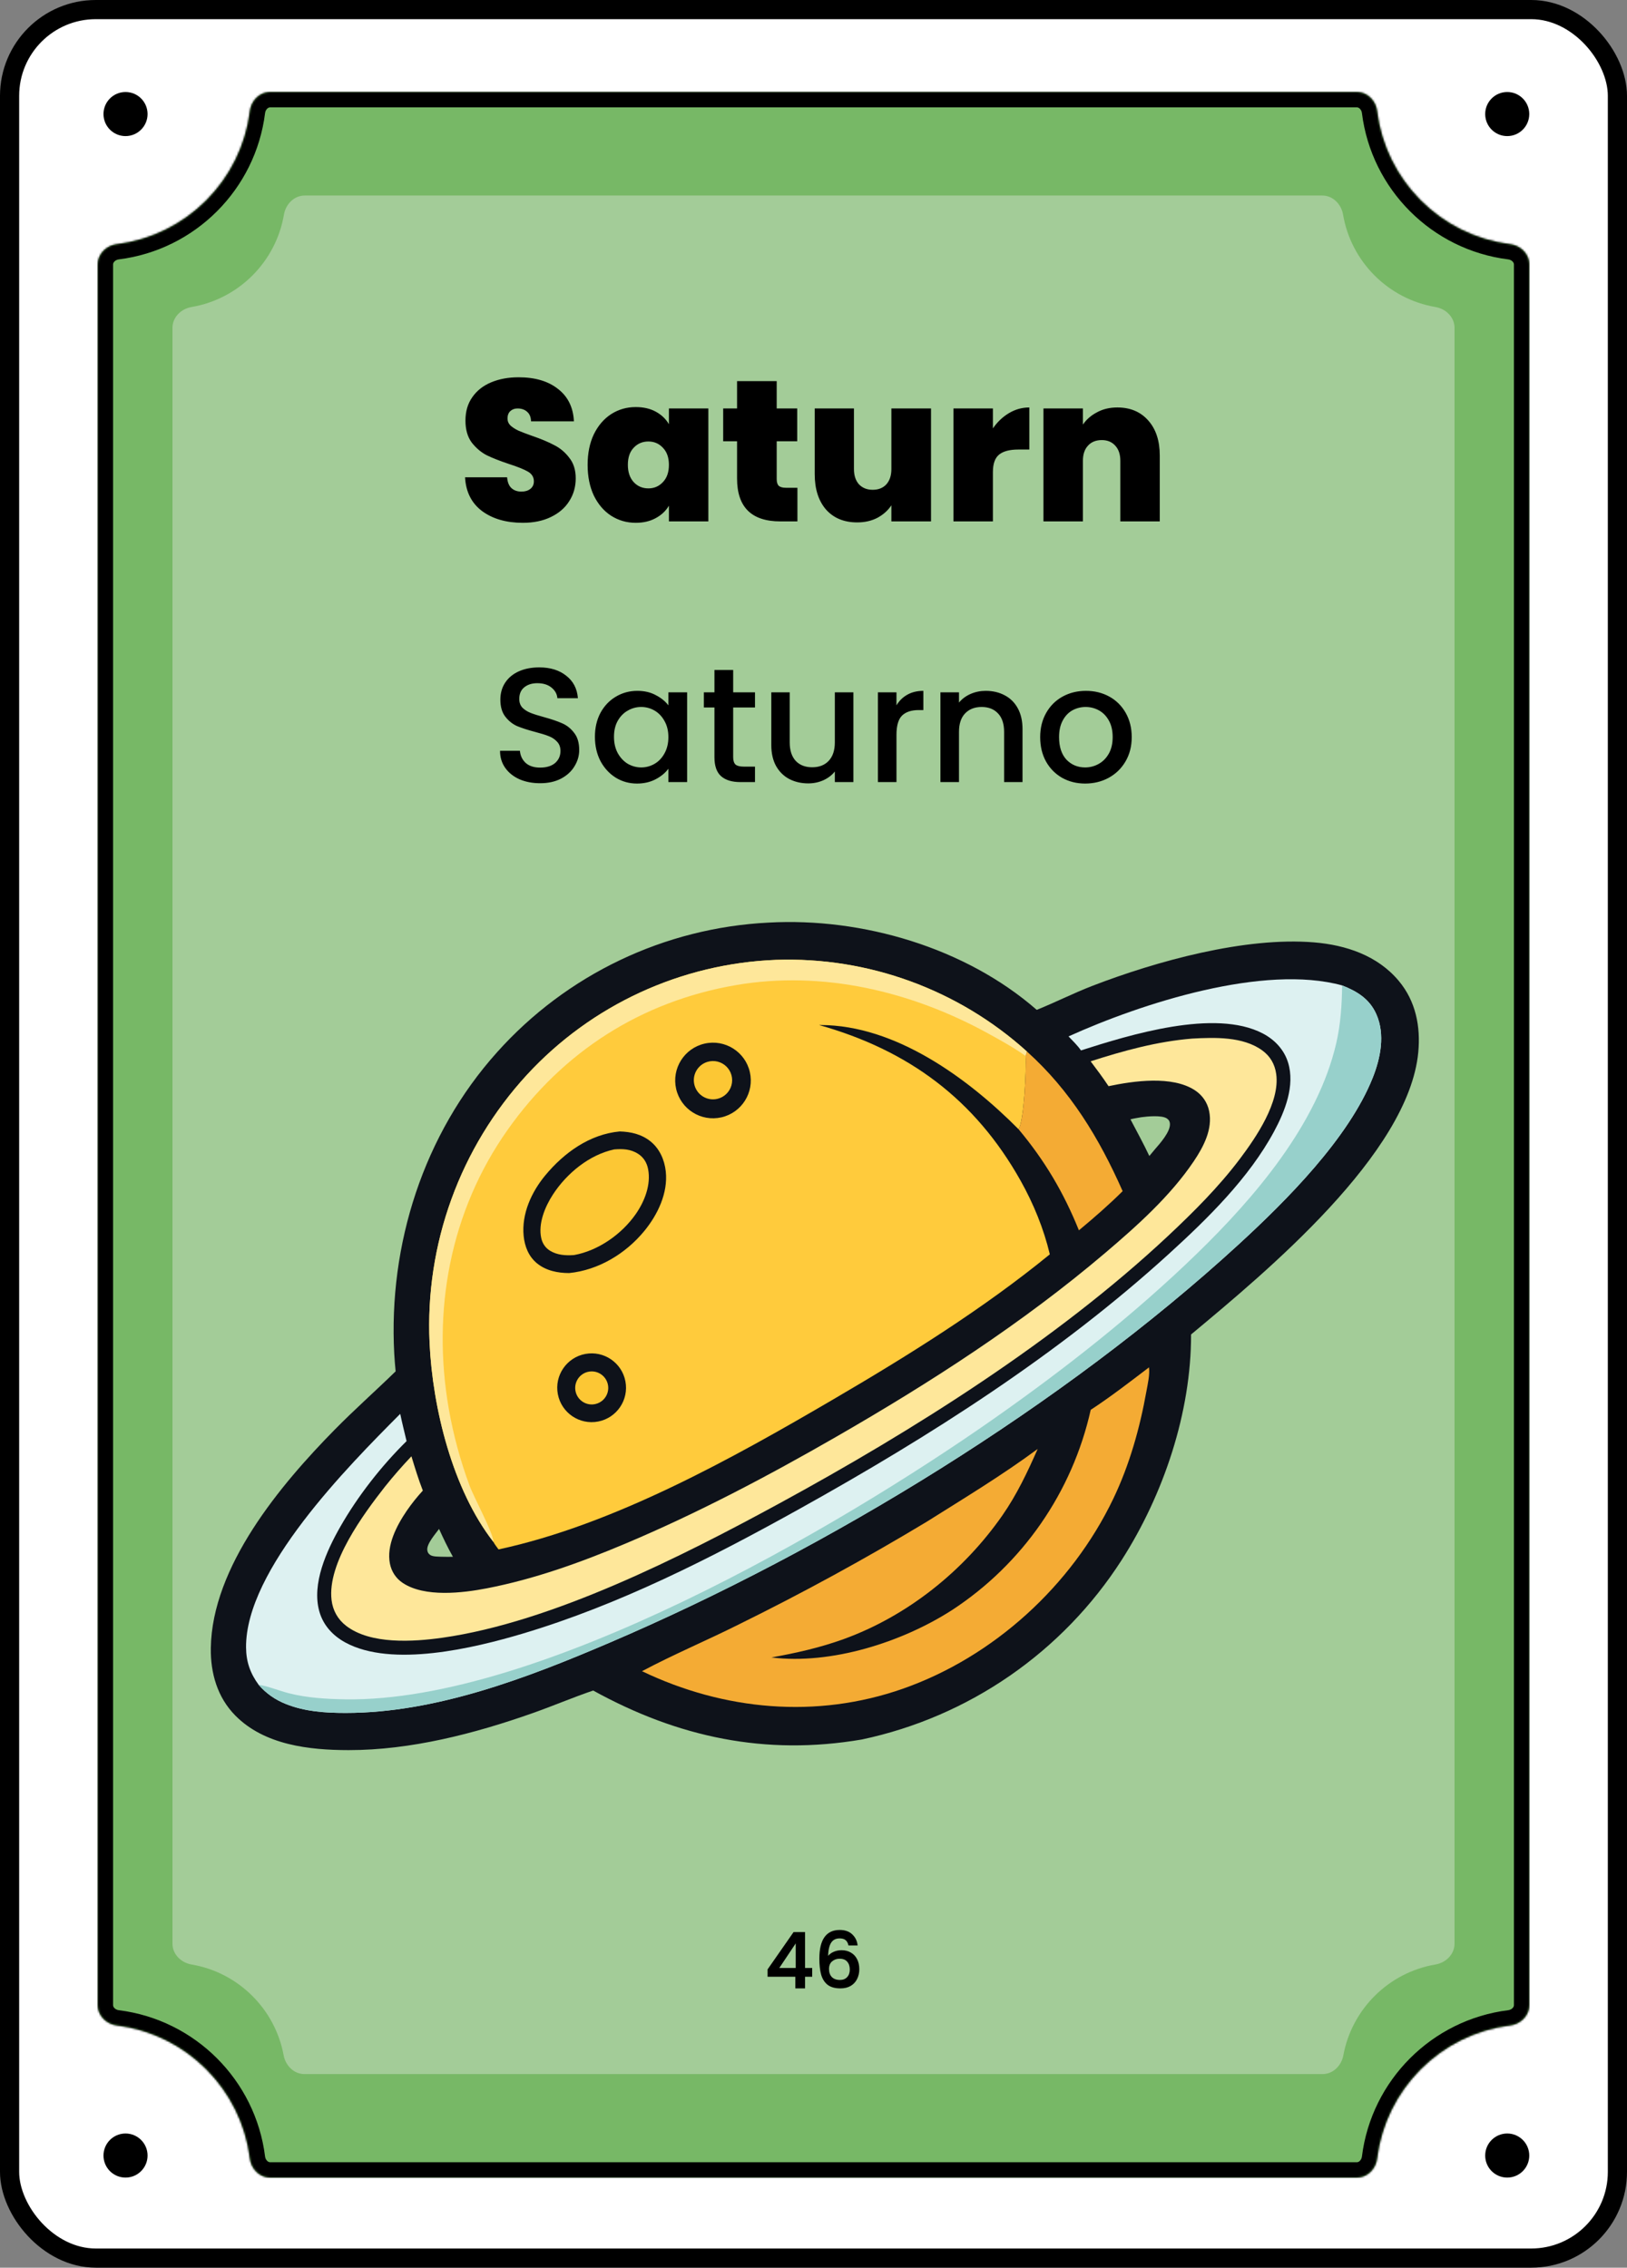<svg width="849" height="1183" viewBox="0 0 849 1183" fill="none" xmlns="http://www.w3.org/2000/svg">
<rect x="0" y="0" width="849" height="1183" fill="#808080" stroke="none"/>
<rect x="5" y="5" width="839" height="1173" rx="45" fill="white"/>
<rect x="5" y="5" width="839" height="1173" rx="45" stroke="black" stroke-width="10"/>
<circle cx="786.5" cy="1124.5" r="11.5" fill="black"/>
<circle cx="786.5" cy="59.5" r="11.5" fill="black"/>
<path d="M77 1124.5C77 1130.85 71.851 1136 65.5 1136C59.149 1136 54 1130.85 54 1124.5C54 1118.15 59.149 1113 65.5 1113C71.851 1113 77 1118.15 77 1124.5Z" fill="black"/>
<path d="M77 59.5C77 65.851 71.851 71 65.5 71C59.149 71 54 65.851 54 59.5C54 53.149 59.149 48 65.5 48C71.851 48 77 53.149 77 59.5Z" fill="black"/>
<mask id="path-6-inside-1_97_46" fill="white">
<path d="M708 48C713.523 48 717.934 52.5 718.616 57.98C723.122 94.183 751.817 122.878 788.02 127.384C793.5 128.066 798 132.477 798 138V1046C798 1051.52 793.5 1055.93 788.02 1056.62C751.817 1061.12 723.122 1089.82 718.616 1126.02C717.934 1131.5 713.523 1136 708 1136H141C135.477 1136 131.066 1131.5 130.384 1126.02C125.878 1089.82 97.183 1061.12 60.98 1056.62C55.5 1055.93 51 1051.52 51 1046V138C51 132.477 55.5 128.066 60.98 127.384C97.183 122.878 125.878 94.183 130.384 57.98C131.066 52.5 135.477 48 141 48H708Z"/>
</mask>
<path d="M708 48C713.523 48 717.934 52.5 718.616 57.98C723.122 94.183 751.817 122.878 788.02 127.384C793.5 128.066 798 132.477 798 138V1046C798 1051.52 793.5 1055.93 788.02 1056.62C751.817 1061.12 723.122 1089.82 718.616 1126.02C717.934 1131.5 713.523 1136 708 1136H141C135.477 1136 131.066 1131.5 130.384 1126.02C125.878 1089.82 97.183 1061.12 60.98 1056.62C55.5 1055.93 51 1051.52 51 1046V138C51 132.477 55.5 128.066 60.98 127.384C97.183 122.878 125.878 94.183 130.384 57.98C131.066 52.5 135.477 48 141 48H708Z" fill="#77B866"/>
<path d="M130.384 1126.02L138.322 1125.03L130.384 1126.02ZM718.616 1126.02L710.678 1125.03L718.616 1126.02ZM788.02 1056.62L789.008 1064.56L788.02 1056.62ZM718.616 57.98L726.555 56.992L718.616 57.98ZM718.616 57.98L710.678 58.968C715.635 98.806 747.194 130.365 787.032 135.322L788.02 127.384L789.008 119.445C756.44 115.392 730.608 89.56 726.555 56.992L718.616 57.98ZM798 138H790V1046H798H806V138H798ZM788.02 1056.62L787.032 1048.68C747.194 1053.64 715.635 1085.19 710.678 1125.03L718.616 1126.02L726.555 1127.01C730.608 1094.44 756.44 1068.61 789.008 1064.56L788.02 1056.62ZM708 1136V1128H141V1136V1144H708V1136ZM130.384 1126.02L138.322 1125.03C133.365 1085.19 101.806 1053.64 61.968 1048.68L60.98 1056.62L59.992 1064.56C92.56 1068.61 118.392 1094.44 122.445 1127.01L130.384 1126.02ZM51 1046H59V138H51H43V1046H51ZM60.98 127.384L61.968 135.322C101.806 130.365 133.365 98.806 138.322 58.968L130.384 57.98L122.445 56.992C118.392 89.56 92.56 115.392 59.992 119.445L60.98 127.384ZM141 48V56H708V48V40H141V48ZM130.384 57.98L138.322 58.968C138.438 58.039 138.872 57.231 139.427 56.696C139.954 56.189 140.494 56 141 56V48V40C130.84 40 123.547 48.133 122.445 56.992L130.384 57.98ZM51 138H59C59 137.494 59.189 136.954 59.696 136.427C60.231 135.872 61.039 135.438 61.968 135.322L60.98 127.384L59.992 119.445C51.133 120.547 43 127.84 43 138H51ZM60.98 1056.62L61.968 1048.68C61.039 1048.56 60.231 1048.13 59.696 1047.57C59.189 1047.05 59 1046.51 59 1046H51H43C43 1056.16 51.133 1063.45 59.992 1064.56L60.98 1056.62ZM141 1136V1128C140.494 1128 139.954 1127.81 139.427 1127.3C138.872 1126.77 138.438 1125.96 138.322 1125.03L130.384 1126.02L122.445 1127.01C123.547 1135.87 130.84 1144 141 1144V1136ZM718.616 1126.02L710.678 1125.03C710.562 1125.96 710.128 1126.77 709.573 1127.3C709.046 1127.81 708.506 1128 708 1128V1136V1144C718.16 1144 725.453 1135.87 726.555 1127.01L718.616 1126.02ZM798 1046H790C790 1046.51 789.811 1047.05 789.304 1047.57C788.769 1048.13 787.961 1048.56 787.032 1048.68L788.02 1056.62L789.008 1064.56C797.867 1063.45 806 1056.16 806 1046H798ZM788.02 127.384L787.032 135.322C787.961 135.438 788.769 135.872 789.304 136.427C789.811 136.954 790 137.494 790 138H798H806C806 127.84 797.867 120.547 789.008 119.445L788.02 127.384ZM718.616 57.98L726.555 56.992C725.453 48.133 718.16 40 708 40V48V56C708.506 56 709.046 56.189 709.573 56.696C710.128 57.231 710.562 58.039 710.678 58.968L718.616 57.98Z" fill="black" mask="url(#path-6-inside-1_97_46)"/>
<path d="M690 102C695.523 102 699.911 106.512 700.837 111.957C705.019 136.563 724.437 155.981 749.043 160.163C754.488 161.089 759 165.477 759 171V1014C759 1019.52 754.488 1023.91 749.043 1024.84C724.711 1028.97 705.454 1048 700.984 1072.22C699.993 1077.59 695.633 1082 690.175 1082H158.825C153.367 1082 149.007 1077.59 148.016 1072.22C143.546 1048 124.288 1028.97 99.957 1024.84C94.512 1023.91 90 1019.52 90 1014V171C90 165.477 94.512 161.089 99.957 160.163C124.563 155.981 143.981 136.563 148.163 111.957C149.089 106.512 153.477 102 159 102H690Z" fill="#A3CC98"/>
<path d="M281.84 408.595C277.873 408.595 274.303 407.915 271.13 406.555C267.957 405.138 265.463 403.155 263.65 400.605C261.837 398.055 260.93 395.08 260.93 391.68H271.3C271.527 394.23 272.518 396.327 274.275 397.97C276.088 399.613 278.61 400.435 281.84 400.435C285.183 400.435 287.79 399.642 289.66 398.055C291.53 396.412 292.465 394.315 292.465 391.765C292.465 389.782 291.87 388.167 290.68 386.92C289.547 385.673 288.102 384.71 286.345 384.03C284.645 383.35 282.265 382.613 279.205 381.82C275.352 380.8 272.207 379.78 269.77 378.76C267.39 377.683 265.35 376.04 263.65 373.83C261.95 371.62 261.1 368.673 261.1 364.99C261.1 361.59 261.95 358.615 263.65 356.065C265.35 353.515 267.73 351.56 270.79 350.2C273.85 348.84 277.392 348.16 281.415 348.16C287.138 348.16 291.813 349.605 295.44 352.495C299.123 355.328 301.163 359.238 301.56 364.225H290.85C290.68 362.072 289.66 360.23 287.79 358.7C285.92 357.17 283.455 356.405 280.395 356.405C277.618 356.405 275.352 357.113 273.595 358.53C271.838 359.947 270.96 361.987 270.96 364.65C270.96 366.463 271.498 367.965 272.575 369.155C273.708 370.288 275.125 371.195 276.825 371.875C278.525 372.555 280.848 373.292 283.795 374.085C287.705 375.162 290.878 376.238 293.315 377.315C295.808 378.392 297.905 380.063 299.605 382.33C301.362 384.54 302.24 387.515 302.24 391.255C302.24 394.258 301.418 397.092 299.775 399.755C298.188 402.418 295.837 404.572 292.72 406.215C289.66 407.802 286.033 408.595 281.84 408.595ZM310.444 384.37C310.444 379.667 311.407 375.502 313.334 371.875C315.317 368.248 317.98 365.443 321.324 363.46C324.724 361.42 328.464 360.4 332.544 360.4C336.227 360.4 339.429 361.137 342.149 362.61C344.925 364.027 347.135 365.812 348.779 367.965V361.165H358.554V408H348.779V401.03C347.135 403.24 344.897 405.082 342.064 406.555C339.23 408.028 336 408.765 332.374 408.765C328.35 408.765 324.667 407.745 321.324 405.705C317.98 403.608 315.317 400.718 313.334 397.035C311.407 393.295 310.444 389.073 310.444 384.37ZM348.779 384.54C348.779 381.31 348.099 378.505 346.739 376.125C345.435 373.745 343.707 371.932 341.554 370.685C339.4 369.438 337.077 368.815 334.584 368.815C332.09 368.815 329.767 369.438 327.614 370.685C325.46 371.875 323.704 373.66 322.344 376.04C321.04 378.363 320.389 381.14 320.389 384.37C320.389 387.6 321.04 390.433 322.344 392.87C323.704 395.307 325.46 397.177 327.614 398.48C329.824 399.727 332.147 400.35 334.584 400.35C337.077 400.35 339.4 399.727 341.554 398.48C343.707 397.233 345.435 395.42 346.739 393.04C348.099 390.603 348.779 387.77 348.779 384.54ZM382.586 369.07V394.995C382.586 396.752 382.983 398.027 383.776 398.82C384.626 399.557 386.043 399.925 388.026 399.925H393.976V408H386.326C381.963 408 378.62 406.98 376.296 404.94C373.973 402.9 372.811 399.585 372.811 394.995V369.07H367.286V361.165H372.811V349.52H382.586V361.165H393.976V369.07H382.586ZM445.322 361.165V408H435.632V402.475C434.102 404.402 432.091 405.932 429.597 407.065C427.161 408.142 424.554 408.68 421.777 408.68C418.094 408.68 414.779 407.915 411.832 406.385C408.942 404.855 406.647 402.588 404.947 399.585C403.304 396.582 402.482 392.955 402.482 388.705V361.165H412.087V387.26C412.087 391.453 413.136 394.683 415.232 396.95C417.329 399.16 420.191 400.265 423.817 400.265C427.444 400.265 430.306 399.16 432.402 396.95C434.556 394.683 435.632 391.453 435.632 387.26V361.165H445.322ZM467.797 367.965C469.214 365.585 471.084 363.743 473.407 362.44C475.787 361.08 478.592 360.4 481.822 360.4V370.43H479.357C475.561 370.43 472.671 371.393 470.687 373.32C468.761 375.247 467.797 378.59 467.797 383.35V408H458.107V361.165H467.797V367.965ZM514.359 360.4C518.043 360.4 521.329 361.165 524.219 362.695C527.166 364.225 529.461 366.492 531.104 369.495C532.748 372.498 533.569 376.125 533.569 380.375V408H523.964V381.82C523.964 377.627 522.916 374.425 520.819 372.215C518.723 369.948 515.861 368.815 512.234 368.815C508.608 368.815 505.718 369.948 503.564 372.215C501.468 374.425 500.419 377.627 500.419 381.82V408H490.729V361.165H500.419V366.52C502.006 364.593 504.018 363.092 506.454 362.015C508.948 360.938 511.583 360.4 514.359 360.4ZM566.245 408.765C561.825 408.765 557.83 407.773 554.26 405.79C550.69 403.75 547.885 400.917 545.845 397.29C543.805 393.607 542.785 389.357 542.785 384.54C542.785 379.78 543.833 375.558 545.93 371.875C548.026 368.192 550.888 365.358 554.515 363.375C558.141 361.392 562.193 360.4 566.67 360.4C571.146 360.4 575.198 361.392 578.825 363.375C582.451 365.358 585.313 368.192 587.41 371.875C589.506 375.558 590.555 379.78 590.555 384.54C590.555 389.3 589.478 393.522 587.325 397.205C585.171 400.888 582.225 403.75 578.485 405.79C574.801 407.773 570.721 408.765 566.245 408.765ZM566.245 400.35C568.738 400.35 571.061 399.755 573.215 398.565C575.425 397.375 577.21 395.59 578.57 393.21C579.93 390.83 580.61 387.94 580.61 384.54C580.61 381.14 579.958 378.278 578.655 375.955C577.351 373.575 575.623 371.79 573.47 370.6C571.316 369.41 568.993 368.815 566.5 368.815C564.006 368.815 561.683 369.41 559.53 370.6C557.433 371.79 555.761 373.575 554.515 375.955C553.268 378.278 552.645 381.14 552.645 384.54C552.645 389.583 553.92 393.493 556.47 396.27C559.076 398.99 562.335 400.35 566.245 400.35Z" fill="black"/>
<path d="M272.81 272.735C264.2 272.735 257.13 270.705 251.6 266.645C246.07 262.515 243.095 256.635 242.675 249.005H264.62C264.83 251.595 265.6 253.485 266.93 254.675C268.26 255.865 269.975 256.46 272.075 256.46C273.965 256.46 275.505 256.005 276.695 255.095C277.955 254.115 278.585 252.785 278.585 251.105C278.585 248.935 277.57 247.255 275.54 246.065C273.51 244.875 270.22 243.545 265.67 242.075C260.84 240.465 256.92 238.925 253.91 237.455C250.97 235.915 248.38 233.71 246.14 230.84C243.97 227.9 242.885 224.085 242.885 219.395C242.885 214.635 244.075 210.575 246.455 207.215C248.835 203.785 252.125 201.195 256.325 199.445C260.525 197.695 265.285 196.82 270.605 196.82C279.215 196.82 286.075 198.85 291.185 202.91C296.365 206.9 299.13 212.535 299.48 219.815H277.115C277.045 217.575 276.345 215.895 275.015 214.775C273.755 213.655 272.11 213.095 270.08 213.095C268.54 213.095 267.28 213.55 266.3 214.46C265.32 215.37 264.83 216.665 264.83 218.345C264.83 219.745 265.355 220.97 266.405 222.02C267.525 223 268.89 223.875 270.5 224.645C272.11 225.345 274.49 226.255 277.64 227.375C282.33 228.985 286.18 230.595 289.19 232.205C292.27 233.745 294.895 235.95 297.065 238.82C299.305 241.62 300.425 245.19 300.425 249.53C300.425 253.94 299.305 257.895 297.065 261.395C294.895 264.895 291.71 267.66 287.51 269.69C283.38 271.72 278.48 272.735 272.81 272.735ZM306.632 242.495C306.632 236.405 307.717 231.085 309.887 226.535C312.127 221.985 315.137 218.485 318.917 216.035C322.767 213.585 327.037 212.36 331.727 212.36C335.787 212.36 339.287 213.165 342.227 214.775C345.167 216.385 347.442 218.555 349.052 221.285V213.095H369.632V272H349.052V263.81C347.442 266.54 345.132 268.71 342.122 270.32C339.182 271.93 335.717 272.735 331.727 272.735C327.037 272.735 322.767 271.51 318.917 269.06C315.137 266.61 312.127 263.11 309.887 258.56C307.717 253.94 306.632 248.585 306.632 242.495ZM349.052 242.495C349.052 238.715 348.002 235.74 345.902 233.57C343.872 231.4 341.352 230.315 338.342 230.315C335.262 230.315 332.707 231.4 330.677 233.57C328.647 235.67 327.632 238.645 327.632 242.495C327.632 246.275 328.647 249.285 330.677 251.525C332.707 253.695 335.262 254.78 338.342 254.78C341.352 254.78 343.872 253.695 345.902 251.525C348.002 249.355 349.052 246.345 349.052 242.495ZM416.114 254.465V272H407.189C392.139 272 384.614 264.545 384.614 249.635V230.21H377.369V213.095H384.614V198.815H405.299V213.095H416.009V230.21H405.299V249.95C405.299 251.56 405.649 252.715 406.349 253.415C407.119 254.115 408.379 254.465 410.129 254.465H416.114ZM485.824 213.095V272H465.139V263.6C463.389 266.26 460.974 268.43 457.894 270.11C454.814 271.72 451.279 272.525 447.289 272.525C440.429 272.525 435.004 270.285 431.014 265.805C427.094 261.255 425.134 255.095 425.134 247.325V213.095H445.609V244.7C445.609 248.06 446.484 250.72 448.234 252.68C450.054 254.57 452.434 255.515 455.374 255.515C458.384 255.515 460.764 254.57 462.514 252.68C464.264 250.72 465.139 248.06 465.139 244.7V213.095H485.824ZM518.116 223.49C520.426 220.13 523.226 217.47 526.516 215.51C529.806 213.55 533.341 212.57 537.121 212.57V234.515H531.346C526.866 234.515 523.541 235.39 521.371 237.14C519.201 238.89 518.116 241.935 518.116 246.275V272H497.536V213.095H518.116V223.49ZM583.034 212.57C589.824 212.57 595.214 214.845 599.204 219.395C603.194 223.875 605.189 229.965 605.189 237.665V272H584.609V240.395C584.609 237.035 583.734 234.41 581.984 232.52C580.234 230.56 577.889 229.58 574.949 229.58C571.869 229.58 569.454 230.56 567.704 232.52C565.954 234.41 565.079 237.035 565.079 240.395V272H544.499V213.095H565.079V221.495C566.899 218.835 569.349 216.7 572.429 215.09C575.509 213.41 579.044 212.57 583.034 212.57Z" fill="black"/>
<mask id="path-11-outside-2_97_46" maskUnits="userSpaceOnUse" x="400" y="1006" width="49" height="32" fill="black">
<rect fill="white" x="400" y="1006" width="49" height="32"/>
<path d="M400.84 1030.92V1027.48L414.28 1008.2H419.8V1026.96H423.52V1030.92H419.8V1037H415.32V1030.92H400.84ZM415.52 1012.84L406.08 1026.96H415.52V1012.84ZM442.978 1014.6C442.685 1013.37 442.152 1012.45 441.378 1011.84C440.605 1011.23 439.525 1010.92 438.138 1010.92C436.032 1010.92 434.458 1011.73 433.418 1013.36C432.378 1014.96 431.832 1017.63 431.778 1021.36C432.472 1020.19 433.485 1019.28 434.818 1018.64C436.152 1018 437.592 1017.68 439.138 1017.68C440.898 1017.68 442.445 1018.07 443.778 1018.84C445.138 1019.59 446.192 1020.68 446.938 1022.12C447.712 1023.56 448.098 1025.28 448.098 1027.28C448.098 1029.15 447.725 1030.81 446.978 1032.28C446.258 1033.75 445.178 1034.91 443.738 1035.76C442.298 1036.59 440.565 1037 438.538 1037C435.792 1037 433.632 1036.4 432.058 1035.2C430.512 1033.97 429.418 1032.25 428.778 1030.04C428.165 1027.83 427.858 1025.07 427.858 1021.76C427.858 1012 431.298 1007.12 438.178 1007.12C440.845 1007.12 442.938 1007.84 444.458 1009.28C446.005 1010.72 446.912 1012.49 447.178 1014.6H442.978ZM438.138 1021.52C436.512 1021.52 435.125 1022.01 433.978 1023C432.858 1023.96 432.298 1025.36 432.298 1027.2C432.298 1029.04 432.818 1030.51 433.858 1031.6C434.925 1032.67 436.405 1033.2 438.298 1033.2C439.978 1033.2 441.298 1032.68 442.258 1031.64C443.245 1030.6 443.738 1029.21 443.738 1027.48C443.738 1025.67 443.258 1024.23 442.298 1023.16C441.365 1022.07 439.978 1021.52 438.138 1021.52Z"/>
</mask>
<path d="M400.84 1030.92V1027.48L414.28 1008.2H419.8V1026.96H423.52V1030.92H419.8V1037H415.32V1030.92H400.84ZM415.52 1012.84L406.08 1026.96H415.52V1012.84ZM442.978 1014.6C442.685 1013.37 442.152 1012.45 441.378 1011.84C440.605 1011.23 439.525 1010.92 438.138 1010.92C436.032 1010.92 434.458 1011.73 433.418 1013.36C432.378 1014.96 431.832 1017.63 431.778 1021.36C432.472 1020.19 433.485 1019.28 434.818 1018.64C436.152 1018 437.592 1017.68 439.138 1017.68C440.898 1017.68 442.445 1018.07 443.778 1018.84C445.138 1019.59 446.192 1020.68 446.938 1022.12C447.712 1023.56 448.098 1025.28 448.098 1027.28C448.098 1029.15 447.725 1030.81 446.978 1032.28C446.258 1033.75 445.178 1034.91 443.738 1035.76C442.298 1036.59 440.565 1037 438.538 1037C435.792 1037 433.632 1036.4 432.058 1035.2C430.512 1033.97 429.418 1032.25 428.778 1030.04C428.165 1027.83 427.858 1025.07 427.858 1021.76C427.858 1012 431.298 1007.12 438.178 1007.12C440.845 1007.12 442.938 1007.84 444.458 1009.28C446.005 1010.72 446.912 1012.49 447.178 1014.6H442.978ZM438.138 1021.52C436.512 1021.52 435.125 1022.01 433.978 1023C432.858 1023.96 432.298 1025.36 432.298 1027.2C432.298 1029.04 432.818 1030.51 433.858 1031.6C434.925 1032.67 436.405 1033.2 438.298 1033.2C439.978 1033.2 441.298 1032.68 442.258 1031.64C443.245 1030.6 443.738 1029.21 443.738 1027.48C443.738 1025.67 443.258 1024.23 442.298 1023.16C441.365 1022.07 439.978 1021.52 438.138 1021.52Z" fill="black"/>
<path d="M400.84 1030.92H400.54V1031.22H400.84V1030.92ZM400.84 1027.48L400.594 1027.31L400.54 1027.39V1027.48H400.84ZM414.28 1008.2V1007.9H414.123L414.034 1008.03L414.28 1008.2ZM419.8 1008.2H420.1V1007.9H419.8V1008.2ZM419.8 1026.96H419.5V1027.26H419.8V1026.96ZM423.52 1026.96H423.82V1026.66H423.52V1026.96ZM423.52 1030.92V1031.22H423.82V1030.92H423.52ZM419.8 1030.92V1030.62H419.5V1030.92H419.8ZM419.8 1037V1037.3H420.1V1037H419.8ZM415.32 1037H415.02V1037.3H415.32V1037ZM415.32 1030.92H415.62V1030.62H415.32V1030.92ZM415.52 1012.84H415.82V1011.85L415.271 1012.67L415.52 1012.84ZM406.08 1026.96L405.831 1026.79L405.519 1027.26H406.08V1026.96ZM415.52 1026.96V1027.26H415.82V1026.96H415.52ZM400.84 1030.92H401.14V1027.48H400.84H400.54V1030.92H400.84ZM400.84 1027.48L401.086 1027.65L414.526 1008.37L414.28 1008.2L414.034 1008.03L400.594 1027.31L400.84 1027.48ZM414.28 1008.2V1008.5H419.8V1008.2V1007.9H414.28V1008.2ZM419.8 1008.2H419.5V1026.96H419.8H420.1V1008.2H419.8ZM419.8 1026.96V1027.26H423.52V1026.96V1026.66H419.8V1026.96ZM423.52 1026.96H423.22V1030.92H423.52H423.82V1026.96H423.52ZM423.52 1030.92V1030.62H419.8V1030.92V1031.22H423.52V1030.92ZM419.8 1030.92H419.5V1037H419.8H420.1V1030.92H419.8ZM419.8 1037V1036.7H415.32V1037V1037.3H419.8V1037ZM415.32 1037H415.62V1030.92H415.32H415.02V1037H415.32ZM415.32 1030.92V1030.62H400.84V1030.92V1031.22H415.32V1030.92ZM415.52 1012.84L415.271 1012.67L405.831 1026.79L406.08 1026.96L406.329 1027.13L415.769 1013.01L415.52 1012.84ZM406.08 1026.96V1027.26H415.52V1026.96V1026.66H406.08V1026.96ZM415.52 1026.96H415.82V1012.84H415.52H415.22V1026.96H415.52ZM442.978 1014.6L442.687 1014.67L442.742 1014.9H442.978V1014.6ZM441.378 1011.84L441.565 1011.6L441.378 1011.84ZM433.418 1013.36L433.67 1013.52L433.671 1013.52L433.418 1013.36ZM431.778 1021.36L431.478 1021.36L431.462 1022.48L432.037 1021.51L431.778 1021.36ZM443.778 1018.84L443.628 1019.1L443.634 1019.1L443.778 1018.84ZM446.938 1022.12L446.672 1022.26L446.674 1022.26L446.938 1022.12ZM446.978 1032.28L446.711 1032.14L446.709 1032.15L446.978 1032.28ZM443.738 1035.76L443.888 1036.02L443.891 1036.02L443.738 1035.76ZM432.058 1035.2L431.872 1035.44L431.877 1035.44L432.058 1035.2ZM428.778 1030.04L428.489 1030.12L428.49 1030.12L428.778 1030.04ZM444.458 1009.28L444.252 1009.5L444.254 1009.5L444.458 1009.28ZM447.178 1014.6V1014.9H447.519L447.476 1014.56L447.178 1014.6ZM433.978 1023L434.174 1023.23L434.174 1023.23L433.978 1023ZM433.858 1031.6L433.641 1031.81L433.646 1031.81L433.858 1031.6ZM442.258 1031.64L442.041 1031.43L442.038 1031.44L442.258 1031.64ZM442.298 1023.16L442.07 1023.35L442.075 1023.36L442.298 1023.16ZM442.978 1014.6L443.27 1014.53C442.966 1013.26 442.404 1012.27 441.565 1011.6L441.378 1011.84L441.192 1012.08C441.9 1012.64 442.405 1013.49 442.687 1014.67L442.978 1014.6ZM441.378 1011.84L441.565 1011.6C440.721 1010.94 439.566 1010.62 438.138 1010.62V1010.92V1011.22C439.484 1011.22 440.49 1011.52 441.192 1012.08L441.378 1011.84ZM438.138 1010.92V1010.62C435.941 1010.62 434.267 1011.48 433.166 1013.2L433.418 1013.36L433.671 1013.52C434.65 1011.99 436.123 1011.22 438.138 1011.22V1010.92ZM433.418 1013.36L433.167 1013.2C432.078 1014.87 431.532 1017.61 431.478 1021.36L431.778 1021.36L432.078 1021.36C432.132 1017.64 432.679 1015.05 433.67 1013.52L433.418 1013.36ZM431.778 1021.36L432.037 1021.51C432.697 1020.39 433.664 1019.53 434.948 1018.91L434.818 1018.64L434.689 1018.37C433.307 1019.03 432.246 1019.98 431.52 1021.21L431.778 1021.36ZM434.818 1018.64L434.948 1018.91C436.239 1018.29 437.635 1017.98 439.138 1017.98V1017.68V1017.38C437.549 1017.38 436.064 1017.71 434.689 1018.37L434.818 1018.64ZM439.138 1017.68V1017.98C440.853 1017.98 442.346 1018.36 443.628 1019.1L443.778 1018.84L443.929 1018.58C442.544 1017.78 440.944 1017.38 439.138 1017.38V1017.68ZM443.778 1018.84L443.634 1019.1C444.939 1019.82 445.952 1020.87 446.672 1022.26L446.938 1022.12L447.205 1021.98C446.432 1020.49 445.337 1019.35 443.923 1018.58L443.778 1018.84ZM446.938 1022.12L446.674 1022.26C447.419 1023.65 447.798 1025.32 447.798 1027.28H448.098H448.398C448.398 1025.24 448.004 1023.47 447.203 1021.98L446.938 1022.12ZM448.098 1027.28H447.798C447.798 1029.11 447.434 1030.72 446.711 1032.14L446.978 1032.28L447.246 1032.42C448.017 1030.9 448.398 1029.19 448.398 1027.28H448.098ZM446.978 1032.28L446.709 1032.15C446.016 1033.56 444.977 1034.68 443.585 1035.5L443.738 1035.76L443.891 1036.02C445.38 1035.14 446.501 1033.93 447.248 1032.41L446.978 1032.28ZM443.738 1035.76L443.589 1035.5C442.204 1036.3 440.524 1036.7 438.538 1036.7V1037V1037.3C440.606 1037.3 442.393 1036.88 443.888 1036.02L443.738 1035.76ZM438.538 1037V1036.7C435.832 1036.7 433.745 1036.11 432.24 1034.96L432.058 1035.2L431.877 1035.44C433.519 1036.69 435.751 1037.3 438.538 1037.3V1037ZM432.058 1035.2L432.245 1034.96C430.755 1033.78 429.692 1032.12 429.067 1029.96L428.778 1030.04L428.49 1030.12C429.145 1032.39 430.269 1034.16 431.872 1035.44L432.058 1035.2ZM428.778 1030.04L429.068 1029.96C428.464 1027.78 428.158 1025.05 428.158 1021.76H427.858H427.558C427.558 1025.08 427.866 1027.87 428.489 1030.12L428.778 1030.04ZM427.858 1021.76H428.158C428.158 1016.91 429.015 1013.32 430.684 1010.95C432.338 1008.61 434.819 1007.42 438.178 1007.42V1007.12V1006.82C434.658 1006.82 431.979 1008.07 430.193 1010.61C428.421 1013.12 427.558 1016.85 427.558 1021.76H427.858ZM438.178 1007.12V1007.42C440.79 1007.42 442.802 1008.12 444.252 1009.5L444.458 1009.28L444.665 1009.06C443.075 1007.56 440.9 1006.82 438.178 1006.82V1007.12ZM444.458 1009.28L444.254 1009.5C445.749 1010.89 446.623 1012.6 446.881 1014.64L447.178 1014.6L447.476 1014.56C447.201 1012.39 446.261 1010.55 444.663 1009.06L444.458 1009.28ZM447.178 1014.6V1014.3H442.978V1014.6V1014.9H447.178V1014.6ZM438.138 1021.52V1021.22C436.446 1021.22 434.988 1021.74 433.783 1022.77L433.978 1023L434.174 1023.23C435.262 1022.29 436.578 1021.82 438.138 1021.82V1021.52ZM433.978 1023L433.783 1022.77C432.581 1023.8 431.998 1025.3 431.998 1027.2H432.298H432.598C432.598 1025.42 433.136 1024.12 434.174 1023.23L433.978 1023ZM432.298 1027.2H431.998C431.998 1029.1 432.537 1030.65 433.641 1031.81L433.858 1031.6L434.076 1031.39C433.1 1030.37 432.598 1028.98 432.598 1027.2H432.298ZM433.858 1031.6L433.646 1031.81C434.783 1032.95 436.347 1033.5 438.298 1033.5V1033.2V1032.9C436.463 1032.9 435.067 1032.38 434.071 1031.39L433.858 1031.6ZM438.298 1033.2V1033.5C440.045 1033.5 441.451 1032.96 442.479 1031.84L442.258 1031.64L442.038 1031.44C441.145 1032.4 439.912 1032.9 438.298 1032.9V1033.2ZM442.258 1031.64L442.476 1031.85C443.526 1030.74 444.038 1029.27 444.038 1027.48H443.738H443.438C443.438 1029.15 442.964 1030.46 442.041 1031.43L442.258 1031.64ZM443.738 1027.48H444.038C444.038 1025.61 443.543 1024.09 442.521 1022.96L442.298 1023.16L442.075 1023.36C442.974 1024.36 443.438 1025.72 443.438 1027.48H443.738ZM442.298 1023.16L442.527 1022.97C441.521 1021.79 440.04 1021.22 438.138 1021.22V1021.52V1021.82C439.917 1021.82 441.209 1022.35 442.07 1023.35L442.298 1023.16Z" fill="black" mask="url(#path-11-outside-2_97_46)"/>
<path d="M401.03 481.304C449.92 478.568 503.775 494.342 540.982 526.822C550.767 522.898 560.162 518.102 570.044 514.293C603.612 501.354 649.788 488.641 685.688 491.616C702.374 493 718.833 498.468 729.927 511.735C738.779 522.32 741.351 535.503 740.078 548.966C735.072 601.92 660.793 663.467 621.52 696.168C621.601 736.877 607.136 779.749 585.316 813.818C554.448 861.9 505.608 895.623 449.701 907.461C399.429 916.025 353.878 906.359 309.526 881.912C298.937 885.522 288.56 889.951 277.993 893.684C247.61 904.417 214.274 913.029 181.944 913C161.341 912.982 137.972 910.363 122.744 894.913C113.439 885.473 109.819 872.828 110.007 859.791C110.619 817.22 146.246 774.679 174.74 745.74C185.03 735.289 195.964 725.618 206.448 715.399C206.148 712.373 205.908 709.341 205.73 706.306C202.625 649.245 221.015 591.675 259.357 548.952C295.645 508.386 346.663 484.026 401.03 481.304ZM589.896 583.925C593.197 590.273 596.709 596.585 599.741 603.062L602.538 599.703C605.182 596.657 611.002 590.246 610.469 585.966C610.325 584.807 609.835 584.121 608.898 583.478C606.268 581.671 598.708 582.393 595.49 582.84C593.642 583.182 591.709 583.443 589.896 583.925ZM230.651 812.124C232.536 812.135 234.459 812.218 236.34 812.139C233.667 807.399 231.359 802.566 229.11 797.615C227.214 800.195 222.584 805.407 222.97 808.644C223.101 809.741 223.472 810.431 224.369 811.113C225.787 812.19 228.912 812.026 230.651 812.124Z" fill="#0E121A"/>
<path d="M257.472 804.385C236.192 777.095 225.744 734.603 224.165 700.619C221.752 649.077 240.04 598.707 274.961 560.713C308.592 524.254 355.353 502.676 404.921 500.741C453.121 499.09 500.076 516.231 535.869 548.545L535.207 550.9C535.645 556.798 534.375 585.267 531.479 589.069C505.15 562.561 467.371 534.796 428.255 534.74C427.982 534.74 427.708 534.742 427.435 534.747C474.031 547.873 508.719 573.425 532.561 615.922C539.271 627.882 544.651 641.001 547.815 654.363C512.982 682.823 473.799 707.213 435.001 729.914C382.232 760.79 320.205 795.413 260.145 808.296C259.263 807.045 258.154 805.745 257.472 804.385Z" fill="#FFCB3C"/>
<path d="M257.472 804.385C236.192 777.095 225.744 734.603 224.165 700.619C221.752 649.077 240.04 598.707 274.961 560.713C308.592 524.254 355.353 502.676 404.921 500.741C453.121 499.09 500.076 516.231 535.869 548.545L535.207 550.9C528.979 546.493 522.175 542.727 515.486 539.057C475.578 517.16 429.355 506.126 384.06 513.904C334.632 522.391 293.788 548.508 264.906 589.381C234.811 631.969 225.338 683.839 234.154 734.812C236.553 748.537 240.2 762.016 245.047 775.08C247.225 781.035 257.683 800.275 257.472 804.385Z" fill="#FEE79A"/>
<path d="M323.386 590.254C329.202 590.415 334.766 591.692 339.402 595.403C344.204 599.248 346.761 605.086 347.416 611.108C348.643 622.382 343.17 633.727 336.169 642.232C326.468 654.018 312.28 662.602 297.003 664.129C291.045 664.137 284.884 662.891 280.172 659.016C275.838 655.452 273.788 650.223 273.249 644.747C272.118 633.259 277.315 621.886 284.508 613.198C294.327 601.337 307.717 591.697 323.386 590.254Z" fill="#0E121A"/>
<path d="M320.491 599.625C324.982 599.261 329.093 599.427 333.001 601.936C335.87 603.777 337.552 606.587 338.192 609.889C339.779 618.081 336.342 626.781 331.717 633.405C324.405 643.876 312.164 652.484 299.529 654.741C295.217 655.054 290.742 654.788 286.968 652.451C284.583 650.973 283.038 648.641 282.437 645.923C280.745 638.275 284.418 629.48 288.508 623.19C295.708 612.115 307.472 602.416 320.491 599.625Z" fill="#FCC734"/>
<path d="M367.666 544.436C378.292 542.013 388.869 548.662 391.288 559.286C393.707 569.909 387.051 580.482 376.424 582.895C365.803 585.307 355.238 578.658 352.82 568.041C350.402 557.425 357.048 546.858 367.666 544.436Z" fill="#0E121A"/>
<path d="M369.207 553.937C372.694 552.902 376.467 553.842 379.06 556.392C381.654 558.942 382.657 562.698 381.68 566.201C380.704 569.704 377.901 572.4 374.362 573.24C369.096 574.491 363.79 571.324 362.394 566.095C360.998 560.867 364.018 555.477 369.207 553.937Z" fill="#FCC734"/>
<path d="M305.442 706.323C315.154 704.517 324.499 710.896 326.353 720.595C328.208 730.294 321.874 739.669 312.181 741.571C302.421 743.485 292.965 737.1 291.097 727.332C289.23 717.565 295.664 708.143 305.442 706.323Z" fill="#0E121A"/>
<path d="M306.506 715.733C309.525 714.91 312.754 715.786 314.942 718.023C317.13 720.26 317.934 723.507 317.044 726.506C316.153 729.505 313.707 731.787 310.652 732.468C306.079 733.487 301.53 730.671 300.403 726.124C299.277 721.579 301.986 716.965 306.506 715.733Z" fill="#FCC734"/>
<path d="M557.584 540.67C595.864 523.33 659.544 502.826 700.361 514.074C708.214 517.189 714.673 521.093 718.228 529.159C722.874 539.701 720.405 551.967 716.297 562.281C703.753 593.776 671.304 626.298 646.273 649.251C555.118 732.838 432.05 808.226 318.078 856.96C275.258 875.269 227.466 893.627 180.349 893.605C169.797 893.6 159.232 892.925 149.307 888.998C143.689 886.775 138.88 883.48 134.942 878.898C130.566 872.904 128.457 866.918 128.394 859.45C128.05 818.922 181.421 765.123 208.843 737.576C209.838 742.34 211.035 747.075 212.156 751.811C199.034 764.712 186.676 780.511 177.561 796.502C170.482 808.922 162.543 826.207 166.643 840.685C168.683 847.888 173.664 853.272 180.154 856.824C204.456 870.124 247.438 859.748 272.503 852.296C322.993 837.283 371.395 812.626 417.268 787.105C485.24 749.29 552.23 706.65 609.906 654.159C630.198 635.691 651.714 614.585 664.8 590.325C670.514 579.733 675.853 566.341 672.132 554.291C670.049 547.544 665.13 542.367 658.94 539.13C633.945 526.06 589.434 539.875 564.073 547.98C562.256 545.335 559.777 543.013 557.584 540.67Z" fill="#DDF1F1"/>
<path d="M700.36 514.074C708.214 517.188 714.673 521.093 718.228 529.159C722.874 539.701 720.405 551.967 716.297 562.281C703.753 593.776 671.303 626.298 646.273 649.251C555.118 732.837 432.049 808.225 318.077 856.96C275.258 875.269 227.466 893.627 180.349 893.605C169.797 893.6 159.232 892.925 149.306 888.997C143.688 886.775 138.879 883.48 134.941 878.898C140.211 879.722 145.583 882.018 150.785 883.344C160.255 885.759 170.384 886.346 180.118 886.503C280.962 888.129 437.037 797.407 519.199 739.696C556.018 713.834 592.132 685.472 624.434 654.127C654.906 624.56 687.544 586.296 697.286 544.196C699.582 534.277 700.211 524.226 700.36 514.074Z" fill="#97D0CB"/>
<path d="M622.064 541.81C633.908 541.16 648.585 540.68 658.623 547.943C662.82 550.98 665.227 555.135 665.944 560.26C668.005 574.985 655.452 593.313 647.029 604.51C636.055 619.1 622.837 632.278 609.537 644.733C551.27 699.295 476.443 746.335 406.555 784.368C356.056 811.849 288.082 846.304 230.775 854.383C215.705 856.507 193.348 857.969 180.629 848.166C176.263 844.801 173.662 840.154 173.012 834.688C170.721 815.397 189.684 789.861 200.863 775.574C205.246 770.095 209.86 764.805 214.691 759.718C216.522 765.751 218.354 771.735 220.64 777.617C217.596 780.928 214.789 784.448 212.239 788.152C207.005 795.857 201.562 806.224 203.477 815.763C204.313 819.928 206.655 823.462 210.204 825.812C221.647 833.389 241.305 831.061 254.101 828.582C278.865 823.783 302.892 815.154 326.088 805.384C364.01 789.41 400.598 770.107 436.25 749.601C485.341 721.365 533.649 690.224 576.857 653.499C593.43 639.413 610.717 623.946 622.931 605.811C628.015 598.262 632.897 589.024 630.954 579.632C630.012 575.08 627.384 571.291 623.498 568.753C611.651 561.015 591.572 563.875 578.462 566.634C575.505 562.183 572.338 557.924 569.112 553.665C586.369 548.117 603.93 543.283 622.064 541.81Z" fill="#FEE79A"/>
<path d="M599.563 713.325C600.073 717.126 598.879 722.119 598.204 725.893C594.768 745.104 589.365 764.29 580.903 781.925C559.197 827.157 518.548 864.35 471.111 880.981C426.066 896.773 377.771 892.319 335.009 871.829C351.36 863.119 368.624 855.883 385.206 847.588C418.716 831.093 451.513 813.184 483.505 793.91C502.954 781.677 523.021 769.552 541.492 755.876C536.141 767.988 530.619 779.71 523.016 790.614C502.827 819.569 473.517 843.024 440.233 855.094C427.944 859.55 415.369 862.351 402.537 864.666C433.77 868.505 470.713 856.719 496.829 839.917C533.623 815.85 559.573 778.38 569.157 735.479C579.604 728.656 589.631 720.884 599.563 713.325Z" fill="#F4AB34"/>
<path d="M535.869 548.546C558.546 568.904 573.593 593.76 585.816 621.402C578.519 628.64 570.897 635.265 562.995 641.829C555.028 622.094 545.165 605.434 531.479 589.07C534.375 585.267 535.645 556.798 535.207 550.9L535.869 548.546Z" fill="#F4AB34"/>
</svg>
